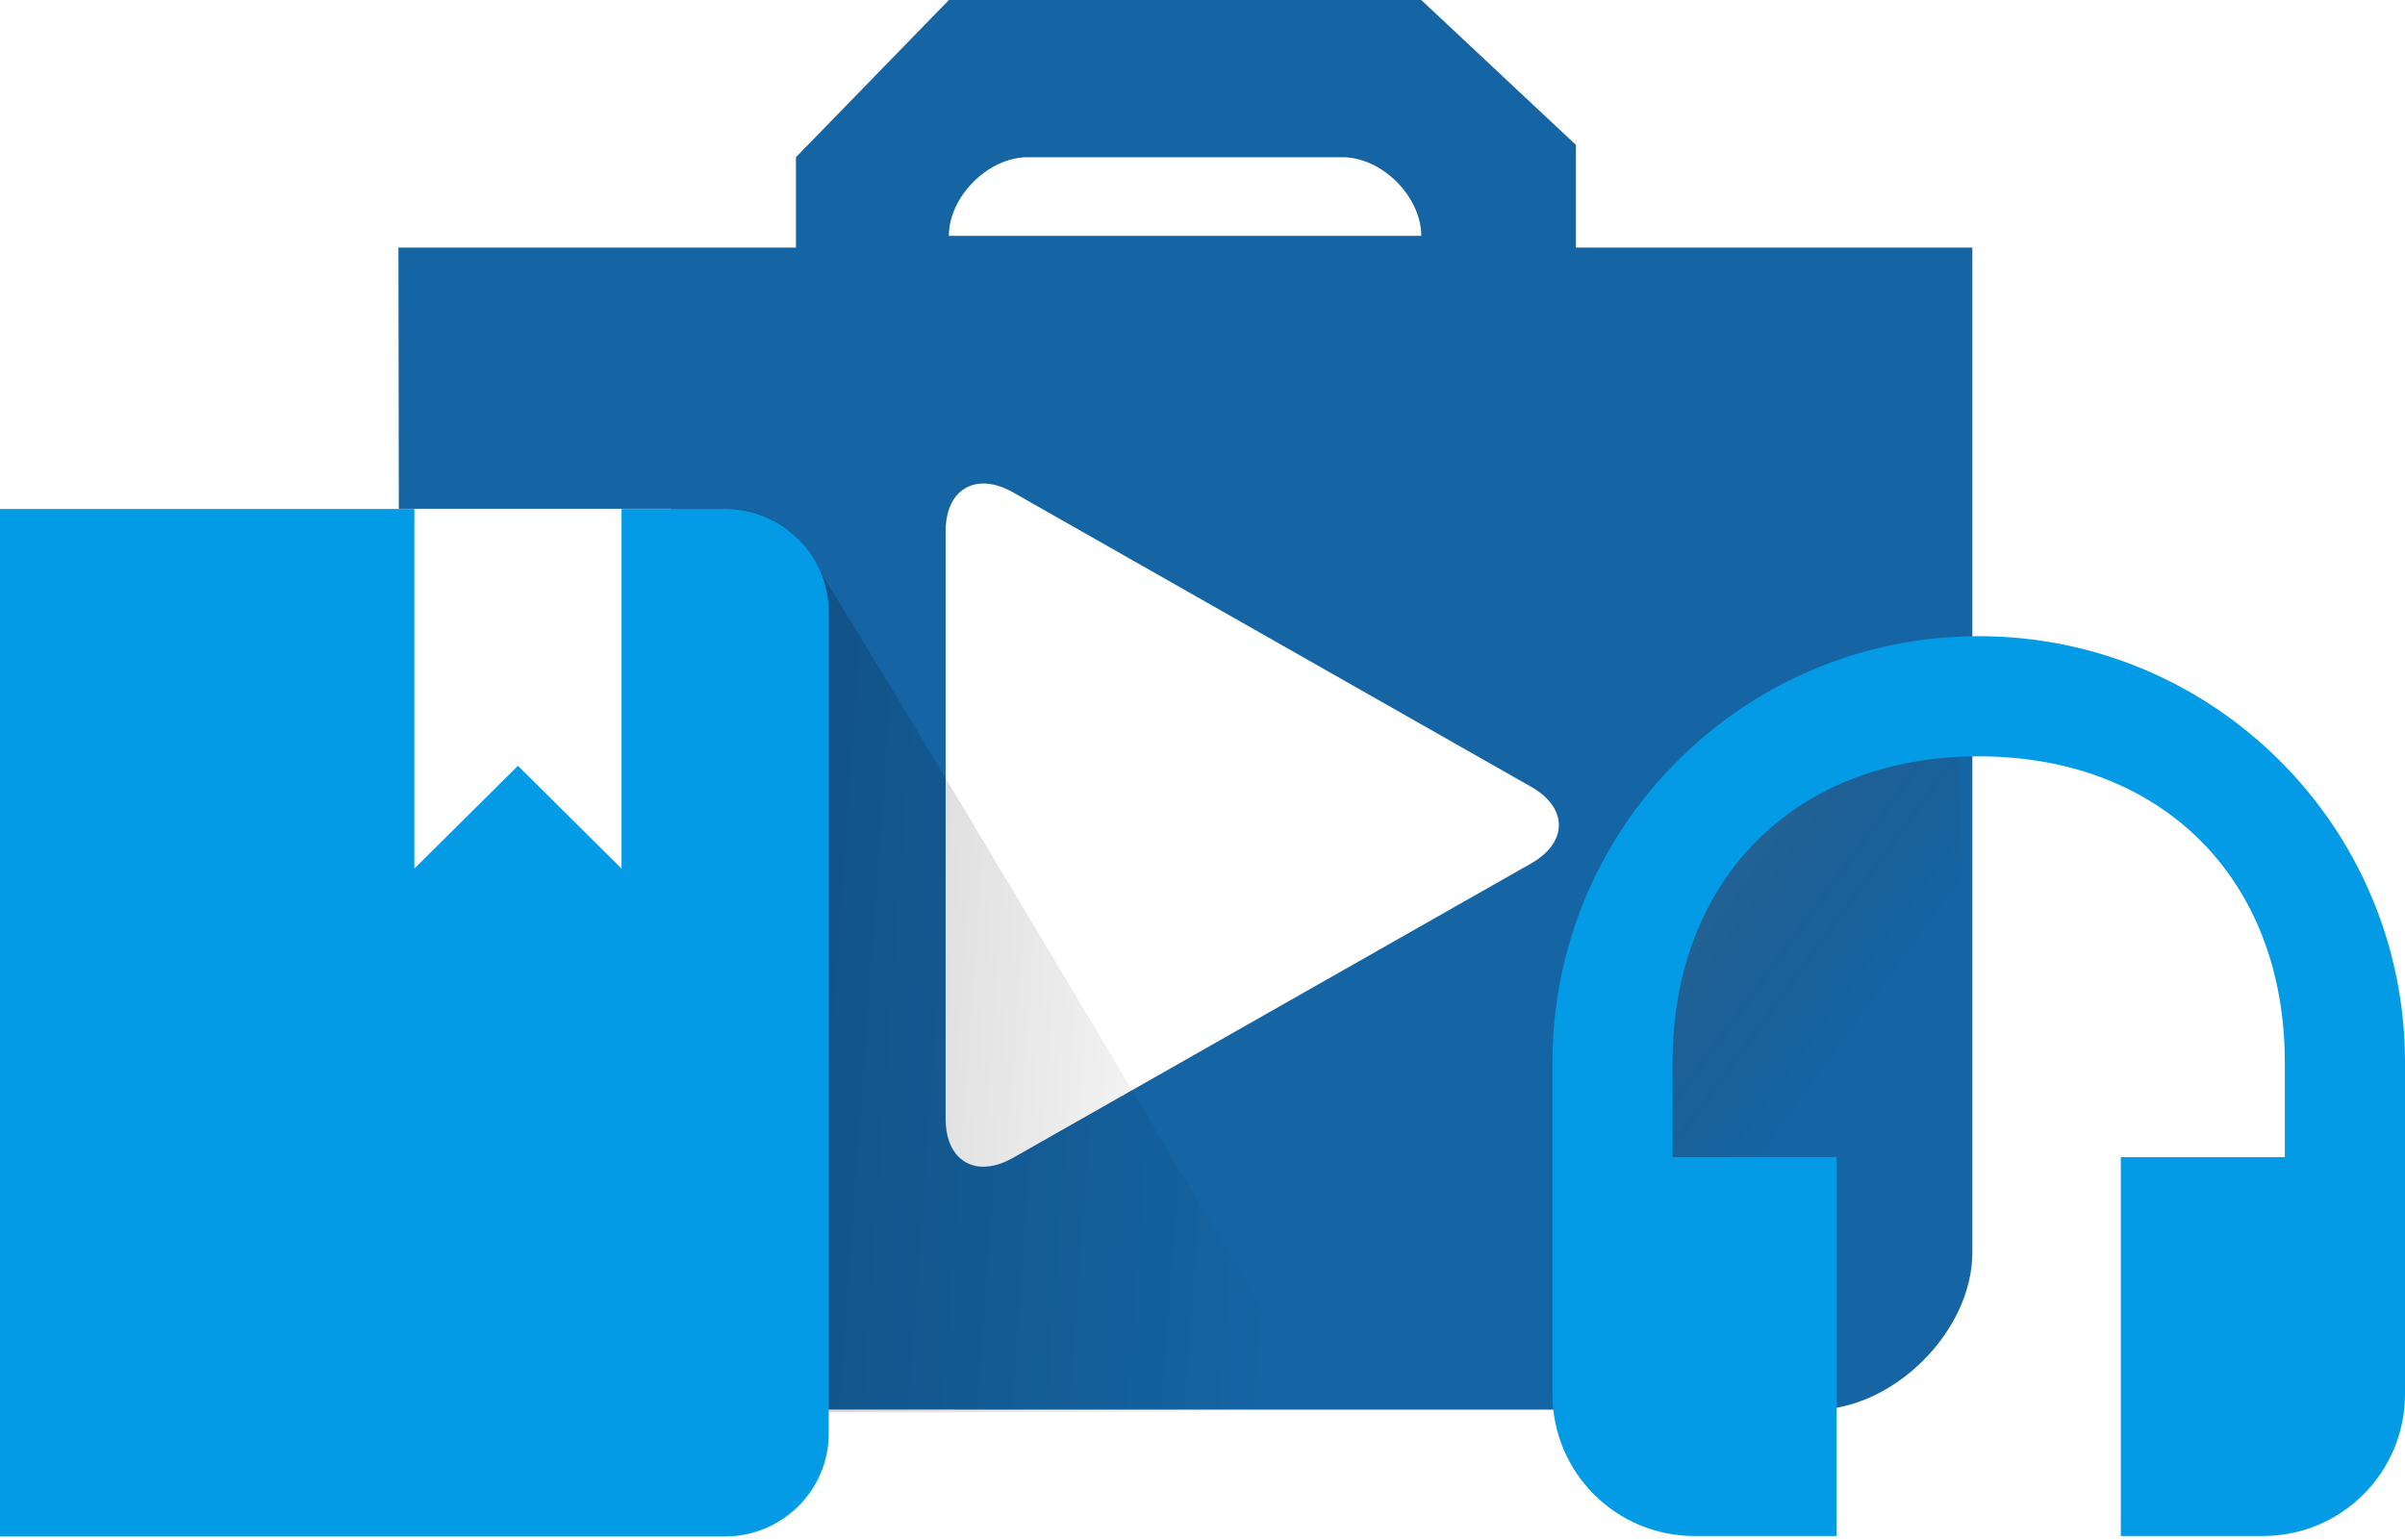 <?xml version="1.0" encoding="UTF-8"?>
<svg width="189px" height="121px" viewBox="0 0 189 121" version="1.1" xmlns="http://www.w3.org/2000/svg" xmlns:xlink="http://www.w3.org/1999/xlink">
    <!-- Generator: Sketch 47.1 (45422) - http://www.bohemiancoding.com/sketch -->
    <title>coupon_books_blue</title>
    <desc>Created with Sketch.</desc>
    <defs>
        <linearGradient x1="50%" y1="17.553%" x2="70.31%" y2="44.874%" id="linearGradient-1">
            <stop stop-color="#454545" stop-opacity="0.2" offset="0%"></stop>
            <stop stop-color="#212121" stop-opacity="0" offset="100%"></stop>
        </linearGradient>
        <linearGradient x1="0%" y1="20.035%" x2="96.672%" y2="30.483%" id="linearGradient-2">
            <stop stop-color="#000000" stop-opacity="0.2" offset="0%"></stop>
            <stop stop-color="#000000" stop-opacity="0" offset="100%"></stop>
        </linearGradient>
    </defs>
    <g id="Page-1" stroke="none" stroke-width="1" fill="none" fill-rule="evenodd">
        <g id="coupon_books_blue">
            <g id="Group" opacity="0.92" transform="translate(31, 0)">
                <polygon id="Shape" points="0.312 35.168 94.042 35.168 94.042 97.689 0.312 97.689"></polygon>
                <path d="M43.569,18.535 C43.569,15.445 46.663,12.357 49.756,12.357 L74.504,12.357 C77.598,12.357 80.691,15.446 80.691,18.535 L43.57,18.535 C43.57,18.535 43.57,21.624 43.57,18.535 L43.569,18.535 Z M89.319,61.833 C92.235,63.489 92.235,66.205 89.319,67.864 L48.617,90.996 C46.878,91.981 45.335,91.89 44.365,90.95 L44.361,90.953 C43.703,90.315 43.312,89.284 43.312,87.933 L43.312,41.761 C43.312,40.41 43.703,39.378 44.361,38.744 L44.365,38.747 C45.335,37.807 46.881,37.713 48.617,38.701 L89.319,61.833 Z M80.69,3.55271368e-15 L43.57,3.55271368e-15 L31.55,12.357 L31.55,19.46 L0.312,19.46 L0.342,39.985 L21.764,39.985 L27.341,110.785 L111.626,110.794 C117.813,110.794 124,104.615 124,98.437 L124,19.46 L92.846,19.46 L92.846,11.39 L80.69,3.55271368e-15 Z" id="Shape" fill="#01579B" fill-rule="nonzero"></path>
                <path d="M104.827,62.742 L94.042,86.876 L109.172,110.794 C116.586,110.794 124,104.31 124,97.828 L122.802,55.397 L104.827,62.742 Z" id="Shape" fill="url(#linearGradient-1)" fill-rule="nonzero"></path>
            </g>
            <path d="M56.985,40 C59.216,39.958 61.245,40.86 62.719,42.315 C64.204,43.78 104,111 104,111 C104,111 88.333,111 57,111 L56.985,40 Z" id="Shape" fill="url(#linearGradient-2)" fill-rule="nonzero"></path>
            <path d="M32.563,40 L32.563,68.265 L40.703,60.189 L48.845,68.265 L48.845,40 L56.985,40 C61.463,40 65.126,43.634 65.126,48.076 L65.126,112.681 C65.126,117.122 61.463,120.756 56.986,120.756 L0,120.756 L0,40 L32.563,40 Z" id="Shape" fill="#039BE5" fill-rule="nonzero"></path>
            <path d="M155.5,50 C137.001,50 122,65.001 122,83.5 L122,109.556 C122,115.734 126.988,120.722 133.167,120.722 L144.333,120.722 L144.333,90.944 L131.444,90.944 L131.444,83.5 C131.444,69.095 141.095,59.444 155.5,59.444 C169.905,59.444 179.556,69.095 179.556,83.5 L179.556,90.944 L166.667,90.944 L166.667,120.722 L177.833,120.722 C184.012,120.722 189,115.734 189,109.556 L189,83.5 C189,65.001 173.999,50 155.5,50 Z" id="Shape" fill="#039BE5" fill-rule="nonzero"></path>
        </g>
    </g>
</svg>